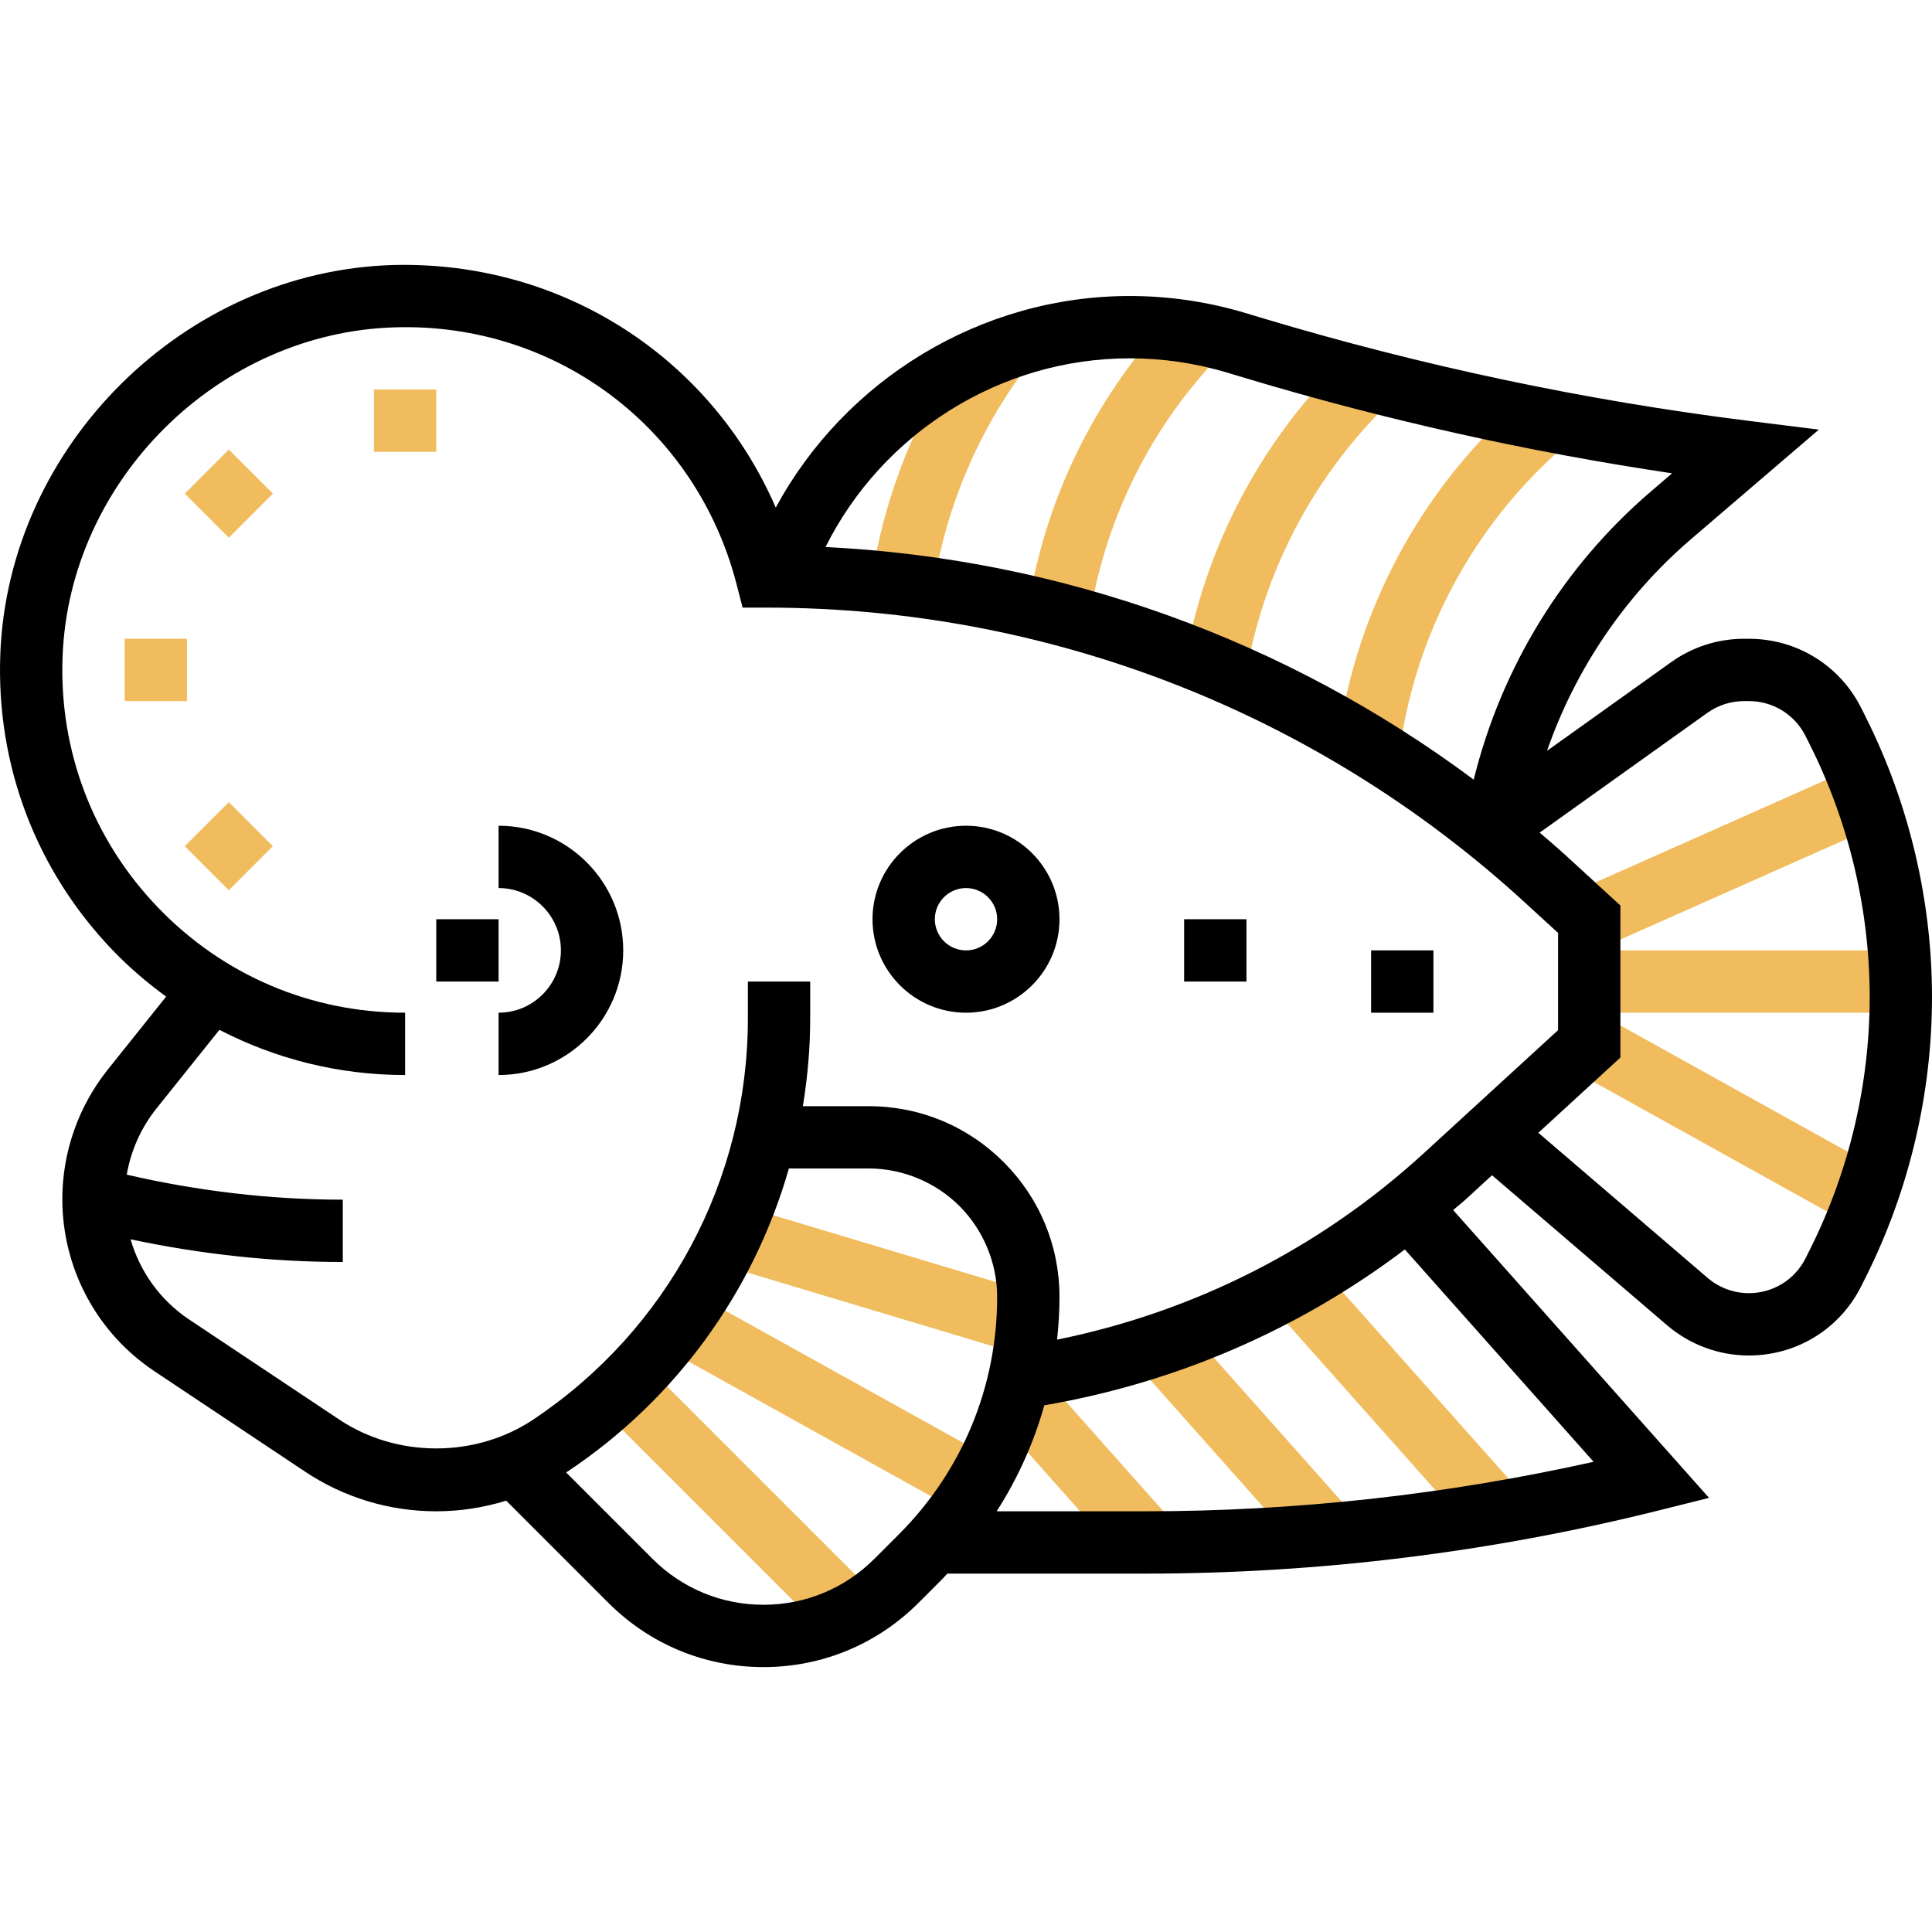 <svg height="496pt" viewBox="0 -68 496 496" width="496pt" xmlns="http://www.w3.org/2000/svg"><g fill="#f0bc5e"><path d="m326.031 266.789 11.953-10.625 52.004 58.5-11.953 10.625zm0 0"/><path d="m291.945 282.477 11.957-10.625 45.191 50.855-11.953 10.621zm0 0"/><path d="m254.805 294.691 11.953-10.621 34.336 38.637-11.953 10.621zm0 0"/><path d="m359.887 120.973-15.781-2.621c5.473-32.816 22.383-62.793 47.633-84.434l10.406 12.145c-22.383 19.199-37.398 45.809-42.258 74.91zm0 0"/><path d="m319.887 105.301-15.781-2.621c4.977-29.883 19.742-57.906 41.559-78.914l11.098 11.527c-19.352 18.633-32.449 43.504-36.875 70.008zm0 0"/><path d="m279.887 89.629-15.781-2.621c4.719-28.312 17.719-54.219 37.582-74.93l11.547 11.082c-17.625 18.367-29.152 41.359-33.348 66.469zm0 0"/><path d="m239.887 81.301-15.781-2.621c3.688-22.16 12.742-43.41 26.168-61.449l12.832 9.559c-11.914 16.008-19.938 34.855-23.219 54.512zm0 0"/><path d="m404.742 160.691 72-31.996 6.5 14.629-72 31.996zm0 0"/><path d="m404.105 206.953 7.766-13.98 72.008 39.996-7.766 13.98zm0 0"/><path d="m408 175.992h80v16h-80zm0 0"/><path d="m181.684 255.645 4.598-15.324 79.996 23.996-4.598 15.324zm0 0"/><path d="m172.117 278.961 7.766-13.98 72.008 39.996-7.766 13.98zm0 0"/><path d="m154.34 293.645 11.312-11.312 55.996 55.996-11.312 11.312zm0 0"/><path d="m96 31.992h16v16h-16zm0 0"/><path d="m47.43 58.73 11.312-11.312 11.316 11.312-11.316 11.316zm0 0"/><path d="m32 95.992h16v16h-16zm0 0"/><path d="m47.426 149.242 11.316-11.312 11.312 11.312-11.312 11.316zm0 0"/></g><path d="m128 143.992v16c8.824 0 16 7.176 16 16 0 8.82-7.176 16-16 16v16c17.648 0 32-14.355 32-32 0-17.648-14.352-32-32-32zm0 0"/><path d="m112 167.992h16v16h-16zm0 0"/><path d="m248 143.992c-13.23 0-24 10.766-24 24 0 13.23 10.77 24 24 24 13.234 0 24-10.77 24-24 0-13.234-10.766-24-24-24zm0 32c-4.414 0-8-3.586-8-8 0-4.418 3.586-8 8-8 4.418 0 8 3.582 8 8 0 4.414-3.582 8-8 8zm0 0"/><path d="m304 167.992h16v16h-16zm0 0"/><path d="m352 175.992h16v16h-16zm0 0"/><path d="m479.047 116.199-1.176-2.352c-5.496-11.016-16.566-17.855-28.887-17.855h-1.199c-6.77 0-13.258 2.078-18.77 6.016l-31.848 22.75c7.281-20.953 19.992-39.793 36.984-54.359l32.801-28.105-17.953-2.238c-41.977-5.242-83.855-14.082-124.473-26.258l-4.832-1.453c-9.641-2.891-19.613-4.352-29.68-4.352-38.094 0-73.023 21.367-90.855 54.324-16.648-38.438-54.664-63.301-98-62.285-53.656 1.43-99 46.223-101.078 99.848-1.105 28.574 9.184 55.648 28.973 76.207 4.219 4.383 8.801 8.258 13.594 11.777l-15.008 18.766c-7.504 9.395-11.641 21.184-11.641 33.191 0 17.816 8.84 34.348 23.664 44.227l38.586 25.719c10.023 6.695 21.695 10.227 33.75 10.227 6.145 0 12.184-.945 17.961-2.73l26.238 26.242c10.633 10.637 24.77 16.488 39.801 16.488s29.168-5.852 39.801-16.488l6.254-6.258c.402-.398.746-.848 1.145-1.254h50.832c44.426 0 88.801-5.465 131.906-16.242l12.824-3.199-65.695-73.898c1.086-.957 2.238-1.832 3.309-2.812l6.672-6.121 44.922 38.496c5.855 5.008 13.312 7.777 21.016 7.777 12.32 0 23.391-6.844 28.871-17.844l1.191-2.375c11.098-22.184 16.953-47 16.953-71.781 0-24.785-5.855-49.602-16.953-71.793zm-189.031-92.207c8.496 0 16.938 1.23 25.074 3.68l4.832 1.453c35.75 10.723 72.453 18.898 109.352 24.387l-5.527 4.742c-22.523 19.305-38.344 45.25-45.402 73.906-48.27-35.969-105.992-56.746-166.406-59.723 14.613-29.289 44.918-48.445 78.078-48.445zm-59.27 301.941-6.258 6.258c-7.617 7.613-17.727 11.801-28.488 11.801-10.758 0-20.871-4.188-28.488-11.801l-22.184-22.184c.137-.09.289-.145.418-.242 27.973-18.656 47.789-46.336 56.789-77.785h20.488c8.68 0 17.168 3.523 23.312 9.656 6.145 6.152 9.664 14.641 9.664 23.32 0 23.035-8.969 44.688-25.254 60.977zm178.375-18.648c-37.762 8.441-76.41 12.707-115.09 12.707h-38.16c5.418-8.441 9.531-17.586 12.234-27.211 33.809-5.789 65.367-19.445 92.559-40.008zm-43.562-79.246c-26.613 24.391-59.008 40.75-94.176 47.887.387-3.625.617-7.273.617-10.969 0-13.078-5.094-25.375-14.344-34.621-9.246-9.25-21.543-14.344-34.625-14.344h-16.91c1.199-7.387 1.879-14.906 1.879-22.531v-9.469h-16v9.469c0 41.488-20.609 79.984-55.129 103-14.781 9.855-34.965 9.855-49.75 0l-38.586-25.719c-7.391-4.938-12.613-12.266-15.016-20.574 17.914 3.789 36.168 5.824 54.48 5.824v-16c-18.672 0-37.297-2.234-55.465-6.426 1.066-6.168 3.672-12.023 7.602-16.945l16.191-20.23c14.551 7.527 30.754 11.602 47.672 11.602v-16c-24.152 0-46.672-9.586-63.422-26.992-16.746-17.402-25.449-40.305-24.512-64.496 1.758-45.371 40.125-83.258 85.52-84.473 41.43-1.168 77.215 26.016 87.512 65.961l1.551 6h6.199c72.242 0 141.367 26.879 194.625 75.703l8.527 7.809v24.965zm99.195 24.566-1.195 2.387c-2.773 5.543-8.359 9-14.574 9-3.879 0-7.648-1.395-10.602-3.93l-43.445-37.242 21.062-19.316v-39.035l-13.711-12.574c-2.297-2.105-4.656-4.113-7.008-6.137l43.031-30.734c2.785-1.984 6.055-3.031 9.473-3.031h1.199c6.215 0 11.801 3.453 14.574 9.016l1.18 2.359c9.988 19.969 15.262 42.32 15.262 64.625 0 22.301-5.273 44.652-15.246 64.613zm0 0"/></svg>